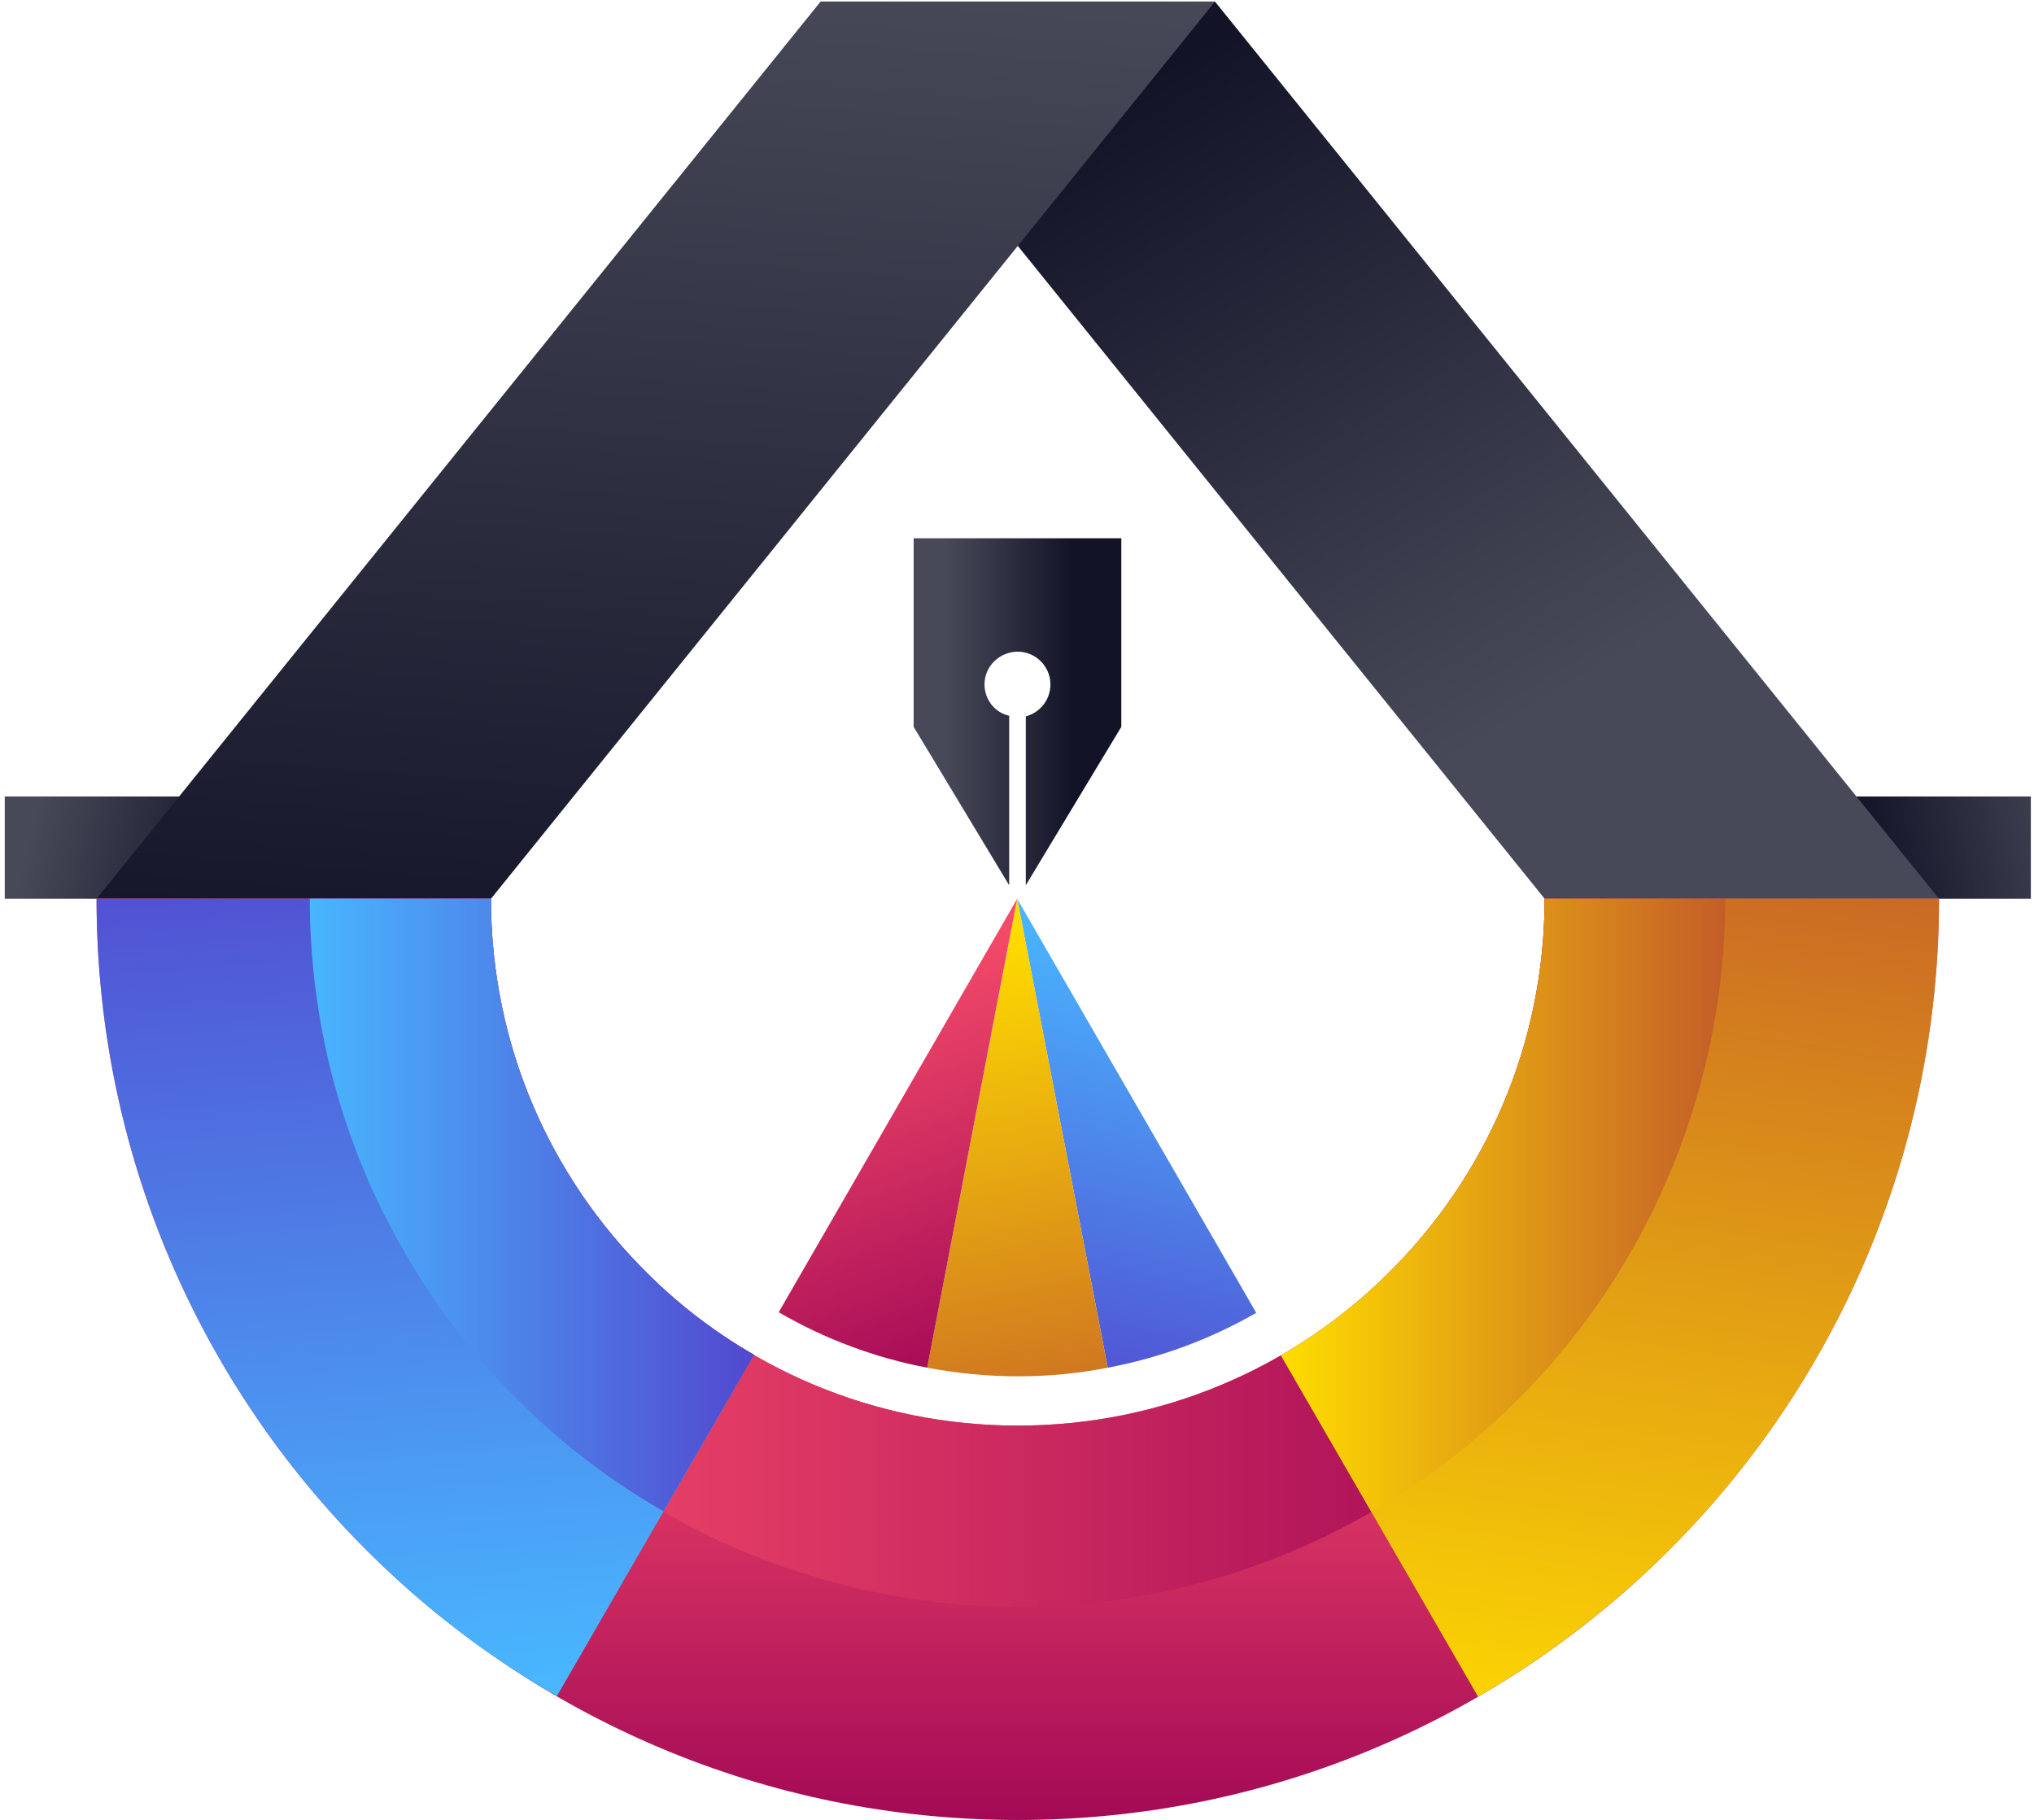 <svg width="257" height="230" viewBox="0 0 257 230" fill="none" xmlns="http://www.w3.org/2000/svg">
<path d="M256.601 100.637H195.17V113.561H256.601V100.637Z" fill="url(#paint0_linear_35_54)"/>
<path d="M62.03 100.637H0.6V113.561H62.03V100.637Z" fill="url(#paint1_linear_35_54)"/>
<path d="M244.999 113.562H195.17L103.686 0.199H153.515L244.999 113.562Z" fill="url(#paint2_linear_35_54)"/>
<path d="M12.201 113.562H62.031L153.515 0.199H103.685L12.201 113.562Z" fill="url(#paint3_linear_35_54)"/>
<path d="M128.521 113.562L158.731 165.884C152.891 169.232 146.585 171.567 139.967 172.813L128.521 113.562Z" fill="url(#paint4_linear_35_54)"/>
<path d="M128.522 113.562L139.967 172.813C136.282 173.54 132.492 173.903 128.6 173.903C124.707 173.903 120.892 173.514 117.154 172.813L128.522 113.562Z" fill="url(#paint5_linear_35_54)"/>
<path style="mix-blend-mode:multiply" d="M128.522 113.562L117.155 172.813C110.537 171.567 104.152 169.154 98.391 165.806L128.522 113.562Z" fill="url(#paint6_linear_35_54)"/>
<path d="M195.169 113.562C195.169 132.093 187.617 148.833 175.393 160.901C163.403 172.813 146.819 180.132 128.6 180.132C110.381 180.132 93.797 172.813 81.807 160.901C69.583 148.833 62.031 132.093 62.031 113.562H12.201C12.201 145.796 25.359 175.071 46.537 196.093C67.637 217.037 96.6 229.961 128.6 229.961C160.6 229.961 189.563 217.037 210.663 196.093C231.841 175.071 244.999 145.796 244.999 113.562H195.169Z" fill="url(#paint7_linear_35_54)"/>
<path d="M217.982 113.562H195.17C195.17 132.093 187.617 148.833 175.393 160.901C163.403 172.813 146.819 180.132 128.6 180.132C110.381 180.132 93.797 172.813 81.807 160.901C69.583 148.833 62.031 132.093 62.031 113.562H39.141C39.141 128.745 42.956 144.161 51.131 158.253C75.812 201.076 130.469 215.713 173.291 191.032C201.943 174.448 217.982 144.395 217.982 113.562Z" fill="url(#paint8_linear_35_54)"/>
<path d="M95.276 171.178L70.362 214.312C61.642 209.329 53.622 203.178 46.537 196.093C25.359 175.071 12.201 145.796 12.201 113.562H62.031C62.031 132.093 69.583 148.833 81.807 160.901C85.778 164.871 90.371 168.375 95.276 171.178Z" fill="url(#paint9_linear_35_54)"/>
<path d="M195.169 113.562H244.999C244.999 145.796 231.841 175.071 210.663 196.093C203.5 203.178 195.481 209.329 186.761 214.39L161.846 171.256C166.829 168.375 171.344 164.871 175.393 160.901C187.617 148.833 195.169 132.093 195.169 113.562Z" fill="url(#paint10_linear_35_54)"/>
<path d="M62.031 113.562H39.141C39.141 128.745 42.956 144.161 51.131 158.253C59.228 172.346 70.673 183.402 83.832 190.954L95.277 171.178C90.372 168.375 85.778 164.871 81.807 160.901C69.583 148.833 62.031 132.093 62.031 113.562Z" fill="url(#paint11_linear_35_54)"/>
<path d="M217.982 113.562H195.169C195.169 132.093 187.617 148.833 175.393 160.901C171.344 164.871 166.829 168.375 161.846 171.256L173.291 191.032C201.943 174.448 217.982 144.395 217.982 113.562Z" fill="url(#paint12_linear_35_54)"/>
<path d="M115.441 68.016V91.84L127.51 111.85V90.439C125.719 90.05 124.395 88.415 124.395 86.468C124.395 84.21 126.264 82.342 128.6 82.342C130.857 82.342 132.726 84.21 132.726 86.468C132.726 88.415 131.402 90.05 129.612 90.517V111.85L141.68 91.84V68.016H115.441Z" fill="url(#paint13_linear_35_54)"/>
<defs>
<linearGradient id="paint0_linear_35_54" x1="263.91" y1="104.118" x2="236.724" y2="111.109" gradientUnits="userSpaceOnUse">
<stop stop-color="#484958"/>
<stop offset="1" stop-color="#121327"/>
</linearGradient>
<linearGradient id="paint1_linear_35_54" x1="6.498" y1="94.18" x2="32.649" y2="100.653" gradientUnits="userSpaceOnUse">
<stop stop-color="#484958"/>
<stop offset="1" stop-color="#121327"/>
</linearGradient>
<linearGradient id="paint2_linear_35_54" x1="136.181" y1="125.413" x2="86.988" y2="45.15" gradientUnits="userSpaceOnUse">
<stop stop-color="#484958"/>
<stop offset="1" stop-color="#121327"/>
</linearGradient>
<linearGradient id="paint3_linear_35_54" x1="137.193" y1="-1.736" x2="126.837" y2="132.381" gradientUnits="userSpaceOnUse">
<stop stop-color="#484958"/>
<stop offset="1" stop-color="#121327"/>
</linearGradient>
<linearGradient id="paint4_linear_35_54" x1="210.965" y1="134.267" x2="196.781" y2="194.244" gradientUnits="userSpaceOnUse">
<stop stop-color="#49B6FF"/>
<stop offset="1" stop-color="#5248CF"/>
</linearGradient>
<linearGradient id="paint5_linear_35_54" x1="206.183" y1="102.057" x2="219.819" y2="172.599" gradientUnits="userSpaceOnUse">
<stop stop-color="#FFDD00"/>
<stop offset="1" stop-color="#C45D29"/>
</linearGradient>
<linearGradient id="paint6_linear_35_54" x1="165.45" y1="96.147" x2="187.57" y2="158.126" gradientUnits="userSpaceOnUse">
<stop stop-color="#FF536C"/>
<stop offset="1" stop-color="#970053"/>
</linearGradient>
<linearGradient id="paint7_linear_35_54" x1="157.702" y1="160.377" x2="157.702" y2="239.178" gradientUnits="userSpaceOnUse">
<stop stop-color="#FF536C"/>
<stop offset="1" stop-color="#970053"/>
</linearGradient>
<linearGradient id="paint8_linear_35_54" x1="39.132" y1="113.548" x2="217.975" y2="113.548" gradientUnits="userSpaceOnUse">
<stop stop-color="#FF536C"/>
<stop offset="1" stop-color="#970053"/>
</linearGradient>
<linearGradient id="paint9_linear_35_54" x1="-7.065" y1="218.382" x2="-16.571" y2="105.716" gradientUnits="userSpaceOnUse">
<stop stop-color="#49B6FF"/>
<stop offset="1" stop-color="#5248CF"/>
</linearGradient>
<linearGradient id="paint10_linear_35_54" x1="127.163" y1="215.235" x2="146.435" y2="85.68" gradientUnits="userSpaceOnUse">
<stop stop-color="#FFDD00"/>
<stop offset="1" stop-color="#C45D29"/>
</linearGradient>
<linearGradient id="paint11_linear_35_54" x1="39.132" y1="113.545" x2="95.277" y2="113.545" gradientUnits="userSpaceOnUse">
<stop stop-color="#49B6FF"/>
<stop offset="1" stop-color="#5248CF"/>
</linearGradient>
<linearGradient id="paint12_linear_35_54" x1="161.861" y1="113.545" x2="217.974" y2="113.545" gradientUnits="userSpaceOnUse">
<stop stop-color="#FFDD00"/>
<stop offset="1" stop-color="#C45D29"/>
</linearGradient>
<linearGradient id="paint13_linear_35_54" x1="119.379" y1="68.03" x2="135.608" y2="68.03" gradientUnits="userSpaceOnUse">
<stop stop-color="#484958"/>
<stop offset="1" stop-color="#121327"/>
</linearGradient>
</defs>
</svg>
